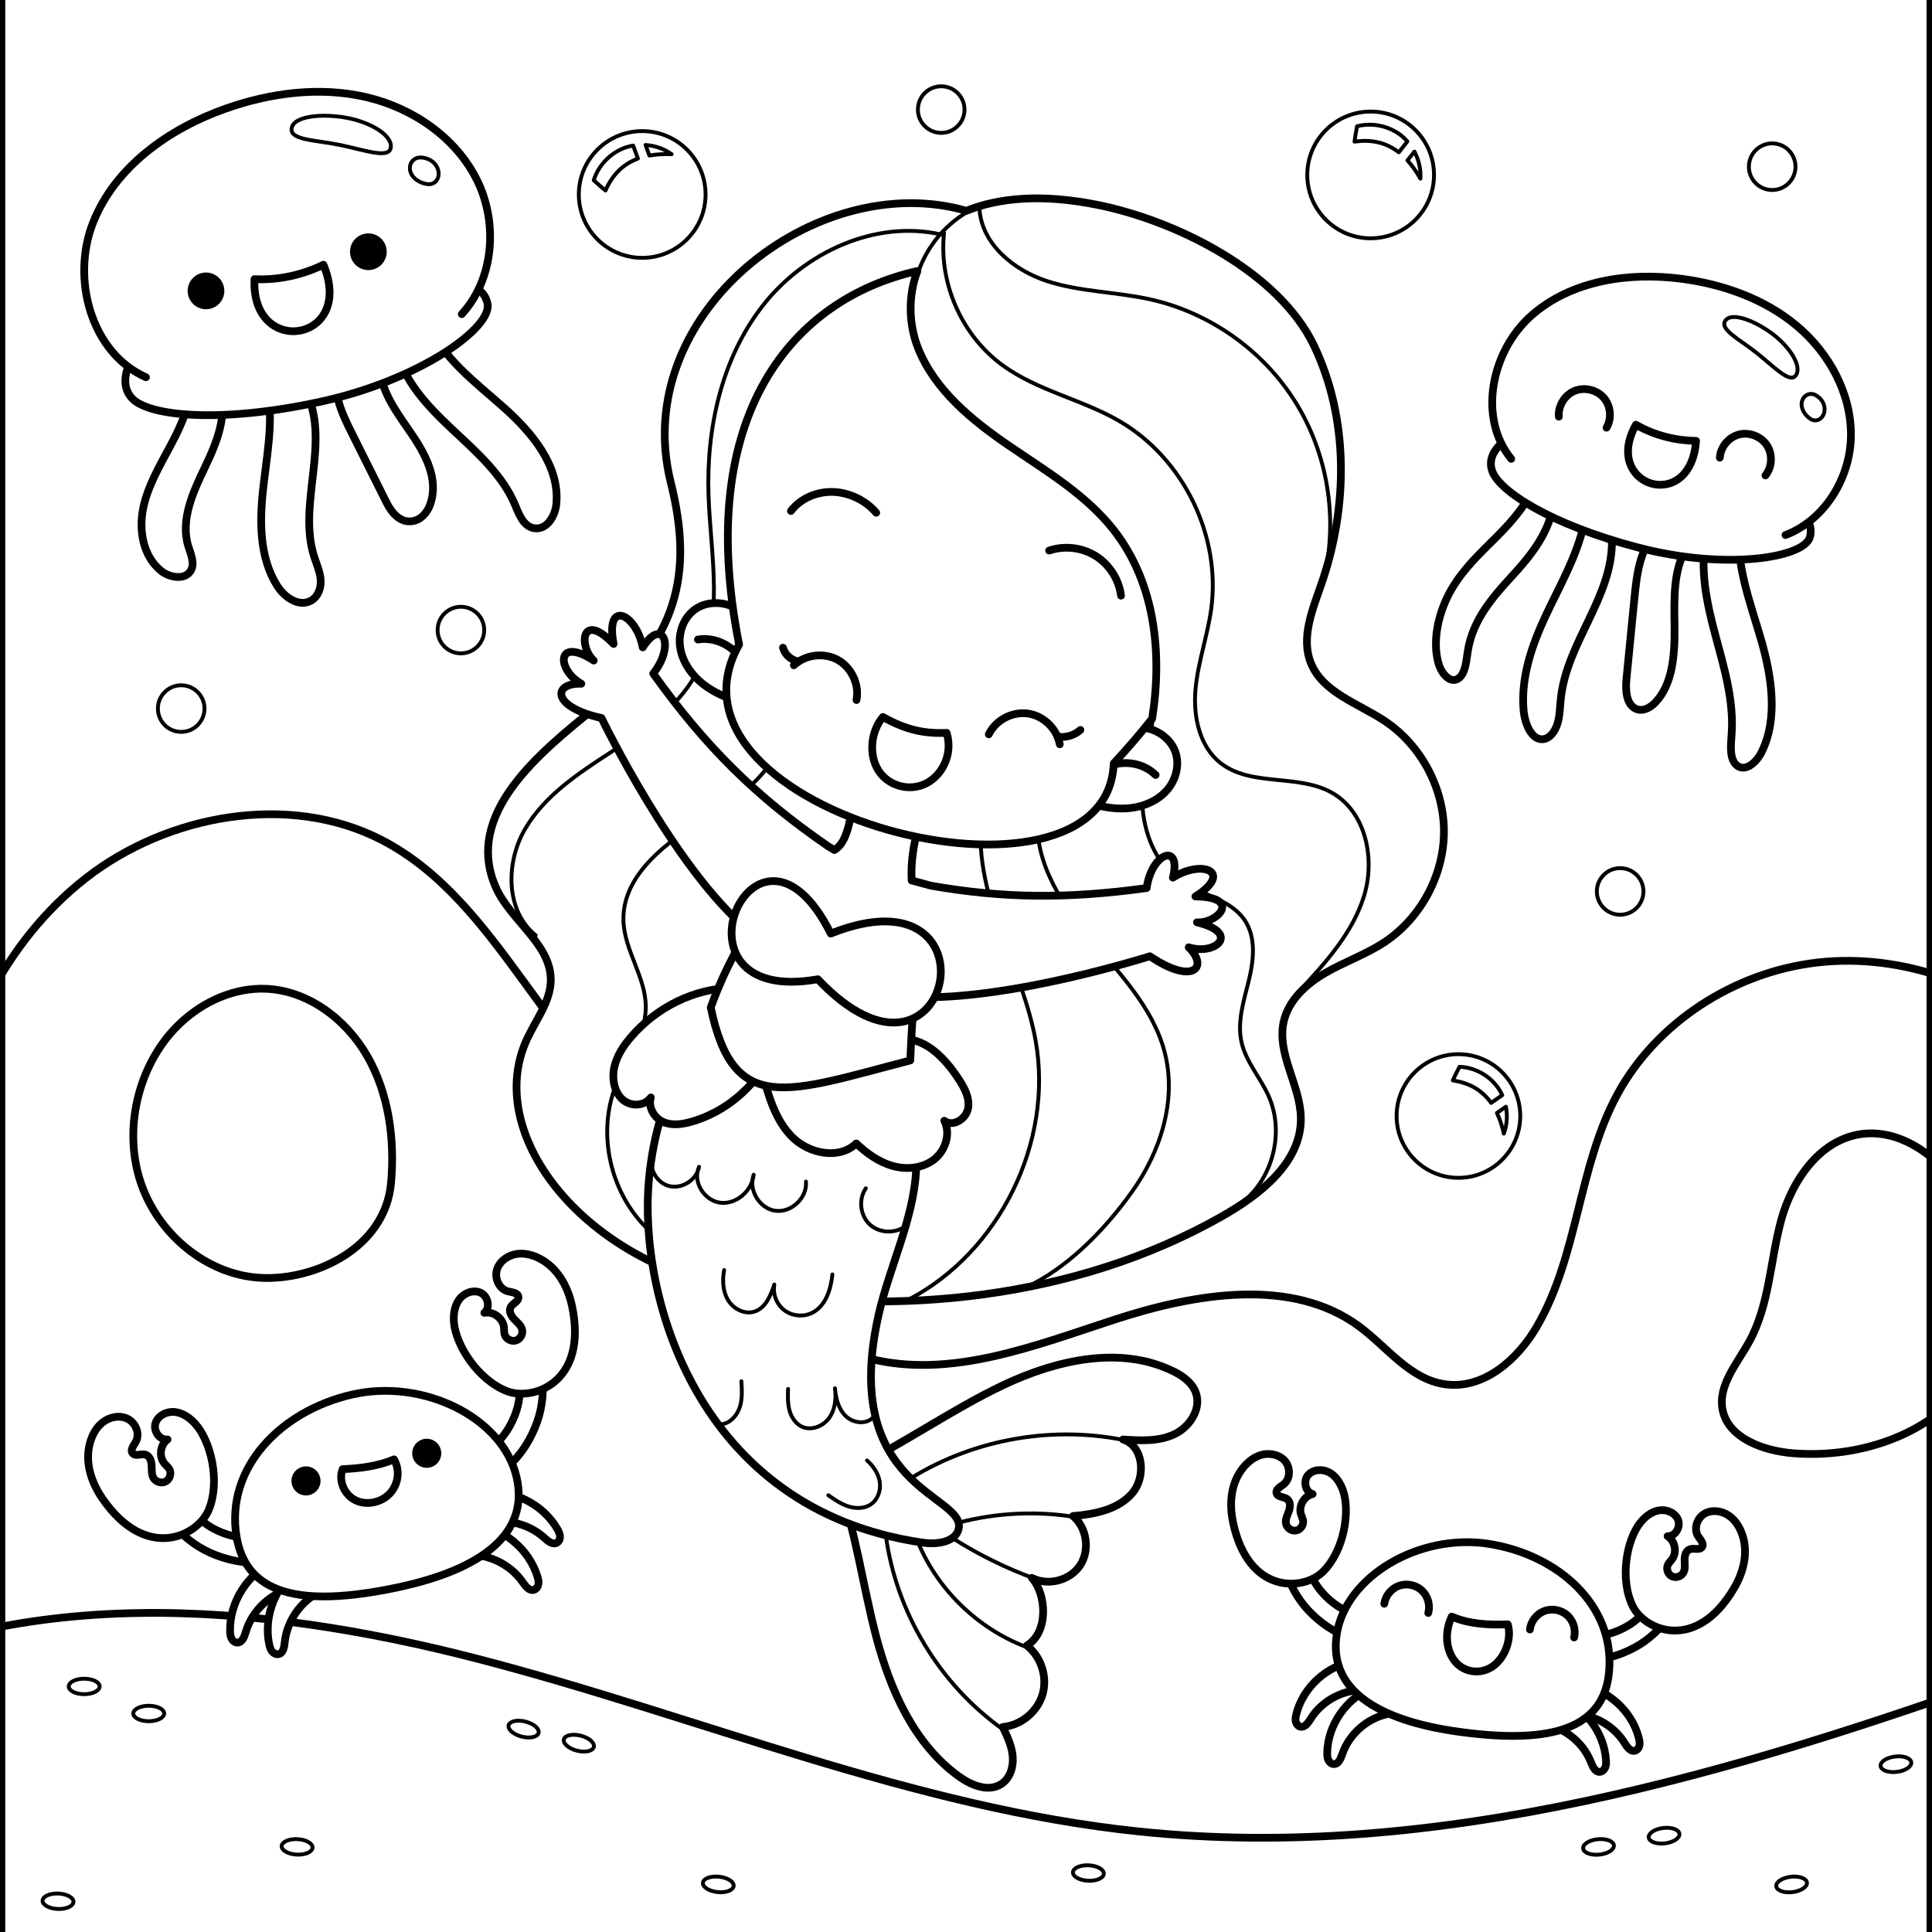 <?xml version="1.0" encoding="UTF-8" standalone="no"?>
<!-- Generator: Adobe Illustrator 27.5.0, SVG Export Plug-In . SVG Version: 6.00 Build 0)  -->

<svg
   version="1.1"
   x="0px"
   y="0px"
   viewBox="0 0 500 500"
   style="enable-background:new 0 0 500 500;"
   xml:space="preserve"
   id="svg110"
   sodipodi:docname="mermaid.svg"
   inkscape:version="1.3 (0e150ed6c4, 2023-07-21)"
   xmlns:inkscape="http://www.inkscape.org/namespaces/inkscape"
   xmlns:sodipodi="http://sodipodi.sourceforge.net/DTD/sodipodi-0.dtd"
   xmlns:xlink="http://www.w3.org/1999/xlink"
   xmlns="http://www.w3.org/2000/svg"
   xmlns:svg="http://www.w3.org/2000/svg"><defs
   id="defs110" /><sodipodi:namedview
   id="namedview110"
   pagecolor="#ffffff"
   bordercolor="#000000"
   borderopacity="0.25"
   inkscape:showpageshadow="2"
   inkscape:pageopacity="0.0"
   inkscape:pagecheckerboard="0"
   inkscape:deskcolor="#d1d1d1"
   inkscape:zoom="1.6376593"
   inkscape:cx="234.17569"
   inkscape:cy="281.19402"
   inkscape:window-width="2560"
   inkscape:window-height="1369"
   inkscape:window-x="1072"
   inkscape:window-y="259"
   inkscape:window-maximized="1"
   inkscape:current-layer="svg110" />&#10;<g
   id="BACKGROUND">&#10;	<rect
   style="fill:#FFFFFF;"
   width="500"
   height="500"
   id="rect1" />&#10;</g>&#10;<g
   id="OBJECTS">&#10;	<g
   id="g18">&#10;		<g
   id="g17">&#10;			<defs
   id="defs1"><rect
     id="SVGID_1_"
     width="500"
     height="500" /></defs>&#10;			<clipPath
   id="SVGID_00000128465937127874439250000009739053961940322469_">&#10;				<use
   xlink:href="#SVGID_1_"
   style="overflow:visible;"
   id="use1" />&#10;			</clipPath>&#10;			<g
   style="clip-path:url(#SVGID_00000128465937127874439250000009739053961940322469_);"
   clip-path="url(#SVGID_00000128465937127874439250000009739053961940322469_)"
   id="g16">&#10;				<g
   id="g3">&#10;					&#10;						<path
   style="fill:#FFFFFF;stroke:#000000;stroke-width:2;stroke-linecap:round;stroke-linejoin:round;stroke-miterlimit:10;"
   d="       M-15.01,294.65c4.41-25.52,16.06-50.82,37.14-67.32s52.59-22.35,76.62-9.96c15.71,8.1,26.45,22.51,36.62,36.43       c13.86,18.97,27.72,37.95,41.58,56.92c12.47,17.07,26.64,35.32,47.8,40.81c21.19,5.5,43.16-3.33,63.93-10.09       c20.77-6.76,45.79-10.95,63.09,1.85c7.28,5.38,13.09,13.67,22.23,14.96c10,1.41,18.83-6.5,23.7-14.86       c10.81-18.56,10.66-41.35,20.89-60.2c10.02-18.47,30.17-31.69,51.99-34.12c21.82-2.43,44.67,6.01,60.6,20.7       c-2.9,69.37-5.8,138.75-8.7,208.12C345.2,509.5,162.46,489.37-15.81,463.18C-14.84,409.82-25.55,355.65-15.01,294.65z"
   id="path1" />&#10;					&#10;						<path
   style="fill:#FFFFFF;stroke:#000000;stroke-width:2;stroke-linecap:round;stroke-linejoin:round;stroke-miterlimit:10;"
   d="       M101.2,306.16c1.03-11.33-0.6-23.2-6.2-32.92c-5.61-9.72-15.55-16.97-26.32-17.35c-7.99-0.28-15.89,3.19-21.89,8.78       c-10.52,9.8-14.98,26.36-10.66,40.46s17.3,24.82,31.31,25.57S99.67,323.04,101.2,306.16z"
   id="path2" />&#10;					&#10;						<path
   style="fill:#FFFFFF;stroke:#000000;stroke-width:2;stroke-linecap:round;stroke-linejoin:round;stroke-miterlimit:10;"
   d="       M511.83,314.66c-3.36-5.24-6.79-10.55-11.54-14.71c-4.75-4.16-11.09-7.11-17.54-6.58c-11.42,0.93-18.93,11.92-21.79,22.42       c-2.86,10.5-2.98,21.83-8.27,31.44c-3.15,5.72-8.2,11.42-6.86,17.75c1.53,7.21,10.49,10.5,18.23,11.12       c15.6,1.25,32.13-3.71,42.49-14.82C516.92,350.17,522.57,331.38,511.83,314.66z"
   id="path3" />&#10;				</g>&#10;				<g
   id="g15">&#10;					&#10;						<path
   style="fill:#FFFFFF;stroke:#000000;stroke-width:2;stroke-linecap:round;stroke-linejoin:round;stroke-miterlimit:10;"
   d="       M-48.57,438.56c51.8-29.16,115.2-24.05,172.34-9.22c57.14,14.83,112.52,38.57,171.12,44.66       c77.08,8.01,153.82-15.07,227.09-41.26c3.15,30.24,1.91,60.97-3.66,90.83c-182.51,1.56-365.03,3.12-547.54,4.69       c-1.42-14.42-2.84-28.83-4.25-43.25"
   id="path4" />&#10;					<g
   id="g14">&#10;						<ellipse
   style="fill:none;stroke:#000000;stroke-miterlimit:10;"
   cx="21.79"
   cy="436.45"
   rx="4"
   ry="2"
   id="ellipse4" />&#10;						<ellipse
   style="fill:none;stroke:#000000;stroke-miterlimit:10;"
   cx="38.49"
   cy="443.45"
   rx="4"
   ry="2"
   id="ellipse5" />&#10;						<path
   style="fill:none;stroke:#000000;stroke-miterlimit:10;"
   d="M131.631,446.503c0.273-1.07,2.229-1.496,4.37-0.951        s3.655,1.855,3.383,2.925s-2.229,1.496-4.37,0.951S131.358,447.573,131.631,446.503z"
   id="path5" />&#10;						<path
   style="fill:none;stroke:#000000;stroke-miterlimit:10;"
   d="M145.929,450.146c0.273-1.07,2.229-1.496,4.37-0.951        c2.141,0.545,3.655,1.855,3.383,2.925c-0.273,1.07-2.229,1.496-4.37,0.951C147.171,452.526,145.656,451.216,145.929,450.146z"
   id="path6" />&#10;						<path
   style="fill:none;stroke:#000000;stroke-miterlimit:10;"
   d="M72.896,477.768c0.056-1.103,1.889-1.907,4.096-1.795        c2.206,0.112,3.95,1.096,3.894,2.199c-0.056,1.103-1.89,1.907-4.096,1.795C74.584,479.856,72.841,478.871,72.896,477.768z"
   id="path7" />&#10;						<path
   style="fill:none;stroke:#000000;stroke-miterlimit:10;"
   d="M11.017,491.88c0.045-1.104,1.87-1.926,4.077-1.837        c2.207,0.089,3.961,1.056,3.916,2.16c-0.045,1.104-1.87,1.926-4.077,1.837C12.726,493.951,10.973,492.984,11.017,491.88z"
   id="path8" />&#10;						<path
   style="fill:none;stroke:#000000;stroke-miterlimit:10;"
   d="M181.914,487.255c0.117-1.098,1.993-1.799,4.19-1.564        c2.197,0.234,3.883,1.315,3.765,2.413c-0.117,1.098-1.993,1.799-4.19,1.564C183.483,489.434,181.797,488.353,181.914,487.255z        "
   id="path9" />&#10;						<path
   style="fill:none;stroke:#000000;stroke-miterlimit:10;"
   d="M277.68,484.543c0.054-1.103,1.887-1.91,4.093-1.802        c2.206,0.108,3.951,1.09,3.897,2.194c-0.054,1.103-1.887,1.91-4.093,1.802C279.37,486.629,277.626,485.647,277.68,484.543z"
   id="path10" />&#10;						<path
   style="fill:none;stroke:#000000;stroke-miterlimit:10;"
   d="M413.496,475.99c2.199-0.216,4.069,0.5,4.177,1.599        c0.108,1.099-1.586,2.166-3.785,2.382c-2.198,0.216-4.068-0.5-4.177-1.599C409.603,477.273,411.298,476.207,413.496,475.99z"
   id="path11" />&#10;						<path
   style="fill:none;stroke:#000000;stroke-miterlimit:10;"
   d="M430.423,473.087c2.193-0.265,4.079,0.41,4.211,1.506        c0.132,1.097-1.538,2.2-3.732,2.465c-2.193,0.265-4.079-0.41-4.211-1.506C426.559,474.455,428.23,473.351,430.423,473.087z"
   id="path12" />&#10;						<path
   style="fill:none;stroke:#000000;stroke-miterlimit:10;"
   d="M490.425,454.589c2.193-0.265,4.078,0.41,4.211,1.506        c0.132,1.097-1.538,2.2-3.732,2.465c-2.193,0.265-4.079-0.41-4.211-1.506C486.561,455.957,488.231,454.854,490.425,454.589z"
   id="path13" />&#10;						<path
   style="fill:none;stroke:#000000;stroke-miterlimit:10;"
   d="M463.422,485.708c2.193-0.265,4.078,0.41,4.211,1.506        c0.132,1.097-1.538,2.2-3.732,2.465c-2.193,0.265-4.079-0.41-4.211-1.506C459.559,487.077,461.229,485.973,463.422,485.708z"
   id="path14" />&#10;					</g>&#10;				</g>&#10;			</g>&#10;		</g>&#10;	</g>&#10;	<g
   id="g27">&#10;		<g
   id="g19">&#10;			&#10;				<circle
   style="fill:#FFFFFF;stroke:#000000;stroke-linecap:round;stroke-linejoin:round;stroke-miterlimit:10;"
   cx="377.44"
   cy="288.82"
   r="16"
   id="circle18" />&#10;			<path
   style="fill:#FFFFFF;stroke:#000000;stroke-linecap:round;stroke-linejoin:round;stroke-miterlimit:10;"
   d="M385.9,285.43     c0.96-0.67,1.91-1.34,2.87-2c-0.26-0.56-0.55-1.11-0.89-1.63c-2.23-3.36-6.12-5.56-10.16-5.72c-0.79,1.47-1.26,2.5-1.73,3.53     C380.02,280.22,383.43,281.93,385.9,285.43z"
   id="path18" />&#10;			<path
   style="fill:#FFFFFF;stroke:#000000;stroke-linecap:round;stroke-linejoin:round;stroke-miterlimit:10;"
   d="M387.4,288.03     c0.72,1.53,1.33,3.29,1.79,5.35c0.83-2.21,0.99-4.65,0.54-6.97C388.95,286.94,388.18,287.48,387.4,288.03z"
   id="path19" />&#10;		</g>&#10;		<g
   id="g21">&#10;			&#10;				<circle
   style="fill:#FFFFFF;stroke:#000000;stroke-linecap:round;stroke-linejoin:round;stroke-miterlimit:10;"
   cx="166.2"
   cy="50.33"
   r="16.4"
   id="circle19" />&#10;			<path
   style="fill:#FFFFFF;stroke:#000000;stroke-linecap:round;stroke-linejoin:round;stroke-miterlimit:10;"
   d="M165.09,41.05     c-0.41-1.12-0.82-2.25-1.22-3.38c-0.63,0.11-1.25,0.25-1.85,0.45c-3.92,1.31-7.13,4.59-8.36,8.53c1.25,1.17,2.14,1.91,3.04,2.65     C158.37,45.49,160.97,42.57,165.09,41.05z"
   id="path20" />&#10;			<path
   style="fill:#FFFFFF;stroke:#000000;stroke-linecap:round;stroke-linejoin:round;stroke-miterlimit:10;"
   d="M168.06,40.26     c1.71-0.31,3.61-0.44,5.77-0.35c-1.97-1.41-4.34-2.21-6.76-2.39C167.39,38.43,167.73,39.35,168.06,40.26z"
   id="path21" />&#10;		</g>&#10;		<g
   id="g23">&#10;			&#10;				<circle
   style="fill:#FFFFFF;stroke:#000000;stroke-linecap:round;stroke-linejoin:round;stroke-miterlimit:10;"
   cx="354.72"
   cy="45.27"
   r="16.4"
   id="circle21" />&#10;			<path
   style="fill:#FFFFFF;stroke:#000000;stroke-linecap:round;stroke-linejoin:round;stroke-miterlimit:10;"
   d="M362.01,39.42     c0.74-0.94,1.47-1.88,2.22-2.82c-0.42-0.47-0.87-0.93-1.36-1.34c-3.19-2.63-7.66-3.63-11.67-2.58c-0.33,1.68-0.49,2.83-0.65,3.98     C354.69,36.07,358.54,36.73,362.01,39.42z"
   id="path22" />&#10;			<path
   style="fill:#FFFFFF;stroke:#000000;stroke-linecap:round;stroke-linejoin:round;stroke-miterlimit:10;"
   d="M364.25,41.52     c1.17,1.29,2.29,2.83,3.35,4.71c0.16-2.42-0.42-4.86-1.55-7C365.45,39.99,364.85,40.76,364.25,41.52z"
   id="path23" />&#10;		</g>&#10;		&#10;			<circle
   style="fill:#FFFFFF;stroke:#000000;stroke-linecap:round;stroke-linejoin:round;stroke-miterlimit:10;"
   cx="419.29"
   cy="230.7"
   r="6.03"
   id="circle23" />&#10;		&#10;			<circle
   style="fill:#FFFFFF;stroke:#000000;stroke-linecap:round;stroke-linejoin:round;stroke-miterlimit:10;"
   cx="458.64"
   cy="43.14"
   r="6.03"
   id="circle24" />&#10;		&#10;			<circle
   style="fill:#FFFFFF;stroke:#000000;stroke-linecap:round;stroke-linejoin:round;stroke-miterlimit:10;"
   cx="243.58"
   cy="28.36"
   r="6.03"
   id="circle25" />&#10;		&#10;			<circle
   style="fill:#FFFFFF;stroke:#000000;stroke-linecap:round;stroke-linejoin:round;stroke-miterlimit:10;"
   cx="119.28"
   cy="163.06"
   r="6.03"
   id="circle26" />&#10;		&#10;			<circle
   style="fill:#FFFFFF;stroke:#000000;stroke-linecap:round;stroke-linejoin:round;stroke-miterlimit:10;"
   cx="46.89"
   cy="183.38"
   r="6.03"
   id="circle27" />&#10;	</g>&#10;	<g
   id="g70">&#10;		<g
   id="g36">&#10;			<g
   id="g30">&#10;				&#10;					<path
   style="fill:#FFFFFF;stroke:#000000;stroke-width:2;stroke-linecap:round;stroke-linejoin:round;stroke-miterlimit:10;"
   d="      M110.83,83.62c3.63,9.03,12.17,15.26,19.6,21.89c7.43,6.63,14.45,15.14,13.55,24.89c-0.27,2.95-2.22,6.53-5.38,6.34      c-2.92-0.18-4.18-3.33-5.21-5.86c-3.24-7.93-10.1-13.9-16.48-19.89c-6.38-5.99-12.7-12.69-14.37-21.08      C105.71,87.77,108.88,85.63,110.83,83.62z"
   id="path27" />&#10;				&#10;					<path
   style="fill:#FFFFFF;stroke:#000000;stroke-width:2;stroke-linecap:round;stroke-linejoin:round;stroke-miterlimit:10;"
   d="      M69.44,101.88c1.23,8.3-0.51,16.78-1.4,25.18c-0.89,8.4-0.8,17.33,3.66,24.49c1.82,2.92,5.55,5.66,8.73,3.94      c1.94-1.05,2.72-3.4,2.55-5.49c-0.17-2.08-1.07-4.02-1.7-6.01c-4.28-13.54,4.25-29.4-1.94-42.29      C76.27,101.9,73.2,102.07,69.44,101.88z"
   id="path28" />&#10;				&#10;					<path
   style="fill:#FFFFFF;stroke:#000000;stroke-width:2;stroke-linecap:round;stroke-linejoin:round;stroke-miterlimit:10;"
   d="      M98.4,93.59c-0.54,6.69,3.9,12.59,7.8,18.25c3.9,5.66,7.47,12.23,5.11,18.75c-0.68,1.89-2.19,3.9-4.54,4.28      c-3.33,0.55-5.52-2.37-6.76-4.85c-3.02-6.04-6.04-12.08-9.06-18.12c-2.67-5.34-5.39-11.16-3.05-16.87      C91.77,94.6,95.64,94.17,98.4,93.59z"
   id="path29" />&#10;				&#10;					<path
   style="fill:#FFFFFF;stroke:#000000;stroke-width:2;stroke-linecap:round;stroke-linejoin:round;stroke-miterlimit:10;"
   d="      M49.43,98.42c0.11,5.89-2.45,11.53-5.24,16.78c-2.79,5.25-5.92,10.47-7.12,16.26c-1.2,5.79-0.06,12.44,4.53,16.21      c2.25,1.85,6.26,2.54,7.76,0.03c1.14-1.91,0.01-4.25-0.63-6.35c-2.08-6.77,1.19-13.94,4.29-20.39      c3.09-6.45,6.13-13.79,3.62-20.42C54.39,99.85,52.16,99.16,49.43,98.42z"
   id="path30" />&#10;			</g>&#10;			<g
   id="g32">&#10;				&#10;					<path
   style="fill:#FFFFFF;stroke:#000000;stroke-width:2;stroke-linecap:round;stroke-linejoin:round;stroke-miterlimit:10;"
   d="      M34.43,92.39c0,0-4.45,6.54-0.07,10.88c4.38,4.34,22.25,6.36,48.28,0.76s44.93-19.32,43.52-25.5c-1.41-6.18-8.94-4.6-8.94-4.6"
   id="path31" />&#10;				&#10;					<path
   style="fill:#FFFFFF;stroke:#000000;stroke-width:2;stroke-linecap:round;stroke-linejoin:round;stroke-miterlimit:10;"
   d="      M37.77,97.63C23.53,91.3,18.35,72.08,24.09,57.59s19.7-24.34,34.4-29.51c11.64-4.09,24.38-5.74,36.39-2.92      s23.16,10.47,28.61,21.54c5.45,11.07,4.34,25.5-3.98,34.6"
   id="path32" />&#10;			</g>&#10;			<g
   id="g34">&#10;				<g
   id="g33">&#10;					<circle
   cx="53.31"
   cy="75.28"
   r="4.75"
   id="circle32" />&#10;					<circle
   cx="95.33"
   cy="65.15"
   r="4.75"
   id="circle33" />&#10;				</g>&#10;				&#10;					<path
   style="fill:#FFFFFF;stroke:#000000;stroke-width:2;stroke-linecap:round;stroke-linejoin:round;stroke-miterlimit:10;"
   d="      M83.7,68.51c-5.13,2.51-11.4,4.07-17.84,3.73C64.94,92.77,92.05,88.52,83.7,68.51z"
   id="path33" />&#10;			</g>&#10;			<g
   id="g35">&#10;				<path
   style="fill:#FFFFFF;stroke:#000000;stroke-linecap:round;stroke-miterlimit:10;"
   d="M75.6,32.75      c0.82-2.3,6.1-3.37,12.72-2.49c6.61,0.88,12.92,4.32,12.84,7.63c-0.09,3.47-6.47,1.01-13.21-0.38      C81.41,36.17,74.33,36.31,75.6,32.75z"
   id="path34" />&#10;				<path
   style="fill:#FFFFFF;stroke:#000000;stroke-linecap:round;stroke-miterlimit:10;"
   d="M106.17,44.27      c-0.46-1.9,0.84-3.61,2.8-3.51c2.24,0.11,4,1.48,4.46,3.38c0.46,1.9-0.74,3.77-2.8,3.51C108.67,47.41,106.63,46.17,106.17,44.27      z"
   id="path35" />&#10;			</g>&#10;		</g>&#10;		<g
   id="g46">&#10;			<path
   style="fill:#FFFFFF;stroke:#000000;stroke-width:2;stroke-linecap:round;stroke-linejoin:round;stroke-miterlimit:10;"
   d="     M450.06,136.12c-0.86,10.06,2.87,19.71,5.65,29.24s4.54,20.63,0.17,29.32c-1.32,2.63-4.09,5.09-6.27,3.49     c-2.02-1.48-1.71-4.99-1.49-7.81c0.71-8.85-1.91-17.52-4.18-25.97c-2.27-8.46-4.23-17.56-2.21-26.13     C444.81,137.68,447.9,137.11,450.06,136.12z"
   id="path36" />&#10;			<path
   style="fill:#FFFFFF;stroke:#000000;stroke-width:2;stroke-linecap:round;stroke-linejoin:round;stroke-miterlimit:10;"
   d="     M409.88,135.9c-1.98,8.38-6.19,15.67-9.76,23.25c-3.56,7.57-6.59,16.06-5.81,24.73c0.32,3.53,2.1,7.7,5.02,7.43     c1.79-0.17,3.17-2.07,3.77-4.11c0.6-2.04,0.61-4.26,0.84-6.41c1.56-14.63,13.31-26.03,13.24-40.85     C414.88,138.8,412.57,137.67,409.88,135.9z"
   id="path37" />&#10;			<path
   style="fill:#FFFFFF;stroke:#000000;stroke-width:2;stroke-linecap:round;stroke-linejoin:round;stroke-miterlimit:10;"
   d="     M436.35,142.03c-3.4,5.75-3.06,13.31-2.98,20.36c0.08,7.05-0.47,14.78-5.03,19.46c-1.32,1.35-3.25,2.41-5.02,1.57     c-2.51-1.19-2.67-4.92-2.39-7.77c0.69-6.96,1.37-13.92,2.06-20.88c0.61-6.16,1.4-12.77,5.57-16.73     C431.39,139.59,434.21,141.16,436.35,142.03z"
   id="path38" />&#10;			<path
   style="fill:#FFFFFF;stroke:#000000;stroke-width:2;stroke-linecap:round;stroke-linejoin:round;stroke-miterlimit:10;"
   d="     M397.95,123.86c-2.34,6.21-6.45,10.87-10.58,15.02c-4.13,4.14-8.47,8.09-11.69,13.57s-5.13,12.98-3.43,19.13     c0.83,3.02,3.39,5.67,5.48,3.77c1.59-1.45,1.75-4.44,2.15-6.95c1.3-8.08,6.55-14,11.38-19.25c4.83-5.25,9.99-11.47,10.92-19.61     C400.88,127.74,399.58,125.95,397.95,123.86z"
   id="path39" />&#10;			<g
   id="g41">&#10;				&#10;					<path
   style="fill:#FFFFFF;stroke:#000000;stroke-width:2;stroke-linecap:round;stroke-linejoin:round;stroke-miterlimit:10;"
   d="      M390.55,113.29c0,0-6.12,3.38-4.4,8.55c1.72,5.17,15.01,13.89,37.78,19.85c22.77,5.97,43.14,2.68,44.5-2.76      c1.36-5.44-5.22-7.2-5.22-7.2"
   id="path40" />&#10;				&#10;					<path
   style="fill:#FFFFFF;stroke:#000000;stroke-width:2;stroke-linecap:round;stroke-linejoin:round;stroke-miterlimit:10;"
   d="      M391.1,118.75c-8.71-10.67-5.13-27.9,5.17-37.04c10.3-9.14,25.25-11.35,38.9-9.56c10.81,1.42,21.52,5.2,29.87,12.21      s14.09,17.5,13.98,28.4c-0.11,10.9-6.75,21.84-16.94,25.71"
   id="path41" />&#10;			</g>&#10;			<path
   style="fill:#FFFFFF;stroke:#000000;stroke-width:2;stroke-linecap:round;stroke-linejoin:round;stroke-miterlimit:10;"
   d="     M438.94,114.1c-5.05-0.06-10.62-1.33-15.56-4.18C414.46,125.75,437.54,133.22,438.94,114.1z"
   id="path42" />&#10;			<g
   id="g44">&#10;				<path
   style="fill:#FFFFFF;stroke:#000000;stroke-linecap:round;stroke-miterlimit:10;"
   d="M446.81,82.66      c1.56-1.49,6.16-0.22,11.02,3.11c4.86,3.33,8.47,8.56,7.08,11.14c-1.45,2.7-5.51-1.78-10.27-5.56      C450.03,87.68,444.39,84.96,446.81,82.66z"
   id="path43" />&#10;				<path
   style="fill:#FFFFFF;stroke:#000000;stroke-linecap:round;stroke-miterlimit:10;"
   d="M466.33,103.94      c0.4-1.68,2.1-2.51,3.61-1.65c1.73,0.98,2.57,2.76,2.17,4.45c-0.4,1.68-2.09,2.67-3.61,1.65      C467.05,107.41,465.93,105.63,466.33,103.94z"
   id="path44" />&#10;			</g>&#10;			<path
   style="fill:#FFFFFF;stroke:#000000;stroke-width:2;stroke-linecap:round;stroke-linejoin:round;stroke-miterlimit:10;"
   d="     M415.77,110.68c1.41-2.39,1.1-5.66-0.73-7.75c-1.83-2.08-5.03-2.82-7.58-1.75c-2.55,1.08-4.26,3.89-4.04,6.65"
   id="path45" />&#10;			<path
   style="fill:#FFFFFF;stroke:#000000;stroke-width:2;stroke-linecap:round;stroke-linejoin:round;stroke-miterlimit:10;"
   d="     M456.89,123.05c1.74-2.16,1.91-5.44,0.41-7.77s-4.57-3.52-7.25-2.83c-2.68,0.69-4.78,3.23-4.96,5.99"
   id="path46" />&#10;		</g>&#10;		<g
   id="g57">&#10;			<g
   id="g48">&#10;				&#10;					<path
   style="fill:#FFFFFF;stroke:#000000;stroke-width:2;stroke-linecap:round;stroke-linejoin:round;stroke-miterlimit:10;"
   d="      M70.96,404.17c-6.86,3.04-11.55,10.41-11.42,17.91c0.01,0.67,0.06,1.35,0.36,1.95c0.3,0.6,0.89,1.08,1.56,1.07      c1.25-0.03,1.79-1.55,2.14-2.74c1.7-5.79,6.82-10.42,12.75-11.54C74.67,408.61,72.98,406.41,70.96,404.17z"
   id="path47" />&#10;				&#10;					<path
   style="fill:#FFFFFF;stroke:#000000;stroke-width:2;stroke-linecap:round;stroke-linejoin:round;stroke-miterlimit:10;"
   d="      M77.62,405.79c-6.19,4.24-9.47,12.33-7.97,19.68c0.13,0.65,0.31,1.32,0.71,1.85s1.08,0.9,1.73,0.77      c1.22-0.25,1.48-1.85,1.6-3.09c0.62-6,4.81-11.49,10.44-13.67C82.07,409.48,80.02,407.62,77.62,405.79z"
   id="path48" />&#10;			</g>&#10;			<g
   id="g50">&#10;				&#10;					<path
   style="fill:#FFFFFF;stroke:#000000;stroke-width:2;stroke-linecap:round;stroke-linejoin:round;stroke-miterlimit:10;"
   d="      M122.65,394.52c7.46,0.76,14.22,6.29,16.43,13.46c0.2,0.64,0.36,1.3,0.26,1.96c-0.1,0.66-0.51,1.31-1.15,1.5      c-1.19,0.36-2.18-0.91-2.89-1.94c-3.42-4.97-9.73-7.78-15.71-7C120.51,399.89,121.42,397.27,122.65,394.52z"
   id="path49" />&#10;				&#10;					<path
   style="fill:#FFFFFF;stroke:#000000;stroke-width:2;stroke-linecap:round;stroke-linejoin:round;stroke-miterlimit:10;"
   d="      M125.18,386.28c7.44-0.95,15.27,2.92,19.04,9.4c0.33,0.58,0.65,1.19,0.7,1.85s-0.2,1.39-0.78,1.72      c-1.08,0.62-2.33-0.4-3.25-1.24c-4.45-4.07-11.23-5.39-16.88-3.27C124.31,391.99,124.61,389.24,125.18,386.28z"
   id="path50" />&#10;			</g>&#10;			<g
   id="g52">&#10;				&#10;					<path
   style="fill:#FFFFFF;stroke:#000000;stroke-width:2;stroke-linecap:round;stroke-linejoin:round;stroke-miterlimit:10;"
   d="      M127.1,374.69c5.04-3.58,8.72-12.16,6.92-17.58c2.75-0.99,3.41-1.6,6.32-2.2c0.39,4.51,0.19,8.82-1.33,13.08      c-1.5,4.23-3.9,8.33-7.91,11.91C129.41,377.96,128.65,377.41,127.1,374.69z"
   id="path51" />&#10;				&#10;					<path
   style="fill:#FFFFFF;stroke:#000000;stroke-width:2;stroke-linecap:round;stroke-linejoin:round;stroke-miterlimit:10;"
   d="      M148.05,338.05c-0.99-4.72-3.37-9.28-7.48-11.82c-2-1.24-4.37-2.03-6.7-1.73s-4.59,1.85-5.27,4.1c-0.68,2.25,0.6,5.04,2.89,5.61      c1.06,0.26,2.54,0.35,2.68,1.43c0.16,1.14-1.46,1.63-2.01,2.64c-0.56,1.03,0.12,2.29,0.93,3.14c0.81,0.84,1.82,1.63,2.05,2.78      c0.24,1.17-0.57,2.46-1.73,2.75c-1.16,0.29-2.49-0.46-2.82-1.61c-0.17-0.58-0.1-1.2-0.16-1.81c-0.24-2.36-2.75-4.23-5.08-3.77      c1.61-1.32,0.96-4.25-0.9-5.17c-1.87-0.91-4.26-0.03-5.53,1.61c-1.27,1.64-1.6,3.85-1.45,5.92c0.43,5.9,6.15,14.97,13.72,17.91      C137.96,362.66,152.19,357.78,148.05,338.05z"
   id="path52" />&#10;			</g>&#10;			<g
   id="g54">&#10;				&#10;					<path
   style="fill:#FFFFFF;stroke:#000000;stroke-width:2;stroke-linecap:round;stroke-linejoin:round;stroke-miterlimit:10;"
   d="      M67.49,397.85c-6.07,1.19-14.82-2.05-17.51-7.1c-2.61,1.31-3.51,1.37-5.95,3.07c3,3.39,6.26,6.21,10.4,8.05      c4.11,1.82,8.72,2.91,14.08,2.47C68.26,401.78,68.39,400.85,67.49,397.85z"
   id="path53" />&#10;				&#10;					<path
   style="fill:#FFFFFF;stroke:#000000;stroke-width:2;stroke-linecap:round;stroke-linejoin:round;stroke-miterlimit:10;"
   d="      M26.5,387.81c-2.74-3.97-4.41-8.84-3.41-13.56c0.48-2.3,1.54-4.56,3.36-6.05c1.82-1.49,4.5-2.06,6.6-1      c2.1,1.06,3.24,3.91,2.08,5.96c-0.54,0.95-1.49,2.08-0.81,2.93c0.72,0.9,2.18,0.07,3.29,0.36c1.13,0.3,1.58,1.67,1.63,2.83      c0.05,1.17-0.07,2.44,0.6,3.4c0.69,0.98,2.18,1.28,3.19,0.64c1.01-0.64,1.38-2.12,0.77-3.15c-0.31-0.52-0.8-0.9-1.2-1.36      c-1.55-1.8-1.17-4.91,0.76-6.28c-2.06,0.26-3.75-2.23-3.12-4.21c0.62-1.98,2.91-3.11,4.97-2.9c2.07,0.21,3.89,1.49,5.29,3.03      c3.98,4.37,6.62,14.76,3.53,22.28C51.28,397.43,37.95,404.4,26.5,387.81z"
   id="path54" />&#10;			</g>&#10;			<path
   style="fill:#FFFFFF;stroke:#000000;stroke-width:2;stroke-linecap:round;stroke-linejoin:round;stroke-miterlimit:10;"
   d="     M61.21,397.62c-2.91-17.76,11.45-32.49,29.91-36.71s39.05,5.99,42.58,21.42c3.28,14.32-8.58,23.83-31.15,28.56     C77.34,416.17,63.64,412.44,61.21,397.62z"
   id="path55" />&#10;			<g
   id="g56">&#10;				<circle
   cx="79.19"
   cy="383.26"
   r="3.76"
   id="circle55" />&#10;				<circle
   cx="110.44"
   cy="376.11"
   r="3.76"
   id="circle56" />&#10;				&#10;					<path
   style="fill:#FFFFFF;stroke:#000000;stroke-width:2;stroke-linecap:round;stroke-linejoin:round;stroke-miterlimit:10;"
   d="      M101.98,377.68c-4,1.7-8.46,2.33-13.31,2.54c-1.15,2.95,0.41,6.58,3.27,8.02s6.63,0.66,8.86-1.63      C103.02,384.32,103.66,380.74,101.98,377.68z"
   id="path56" />&#10;			</g>&#10;		</g>&#10;		<g
   id="g69">&#10;			<g
   id="g58">&#10;				&#10;					<path
   style="fill:#FFFFFF;stroke:#000000;stroke-width:2;stroke-linecap:round;stroke-linejoin:round;stroke-miterlimit:10;"
   d="      M409.02,436.11c7.12,1.08,13.34,6.72,15.11,13.7c0.16,0.62,0.28,1.27,0.16,1.89c-0.12,0.63-0.55,1.23-1.17,1.39      c-1.16,0.29-2.05-0.98-2.68-2c-3.04-4.93-8.96-7.93-14.73-7.47C406.71,441.16,407.72,438.7,409.02,436.11z"
   id="path57" />&#10;				&#10;					<path
   style="fill:#FFFFFF;stroke:#000000;stroke-width:2;stroke-linecap:round;stroke-linejoin:round;stroke-miterlimit:10;"
   d="      M403.26,439.3c6.81,2.36,11.89,9.03,12.37,16.22c0.04,0.64,0.05,1.3-0.19,1.89s-0.77,1.11-1.41,1.15      c-1.2,0.08-1.83-1.34-2.27-2.45c-2.09-5.4-7.37-9.43-13.13-10.02C400.07,443.85,401.51,441.6,403.26,439.3z"
   id="path58" />&#10;			</g>&#10;			<g
   id="g60">&#10;				&#10;					<path
   style="fill:#FFFFFF;stroke:#000000;stroke-width:2;stroke-linecap:round;stroke-linejoin:round;stroke-miterlimit:10;"
   d="      M355.12,436.83c-6.69,2.66-11.48,9.55-11.64,16.75c-0.01,0.64,0.01,1.3,0.27,1.88c0.26,0.58,0.82,1.07,1.46,1.09      c1.2,0.02,1.77-1.42,2.16-2.55c1.85-5.49,6.94-9.75,12.67-10.59C358.5,441.23,356.97,439.06,355.12,436.83z"
   id="path59" />&#10;				&#10;					<path
   style="fill:#FFFFFF;stroke:#000000;stroke-width:2;stroke-linecap:round;stroke-linejoin:round;stroke-miterlimit:10;"
   d="      M350.61,429.89c-7.12,1.08-13.34,6.71-15.12,13.69c-0.16,0.62-0.28,1.27-0.16,1.89c0.12,0.63,0.55,1.23,1.17,1.39      c1.16,0.29,2.05-0.98,2.68-2c3.04-4.93,8.96-7.93,14.73-7.46C352.91,434.94,351.91,432.48,350.61,429.89z"
   id="path60" />&#10;			</g>&#10;			<g
   id="g62">&#10;				&#10;					<path
   style="fill:#FFFFFF;stroke:#000000;stroke-width:2;stroke-linecap:round;stroke-linejoin:round;stroke-miterlimit:10;"
   d="      M351.68,418.06c-5.82-1.2-12.37-7.32-12.88-12.78c-2.8,0.19-3.61-0.09-6.41,0.51c1.4,4.11,3.24,7.82,6.23,10.99      c2.96,3.14,6.64,5.81,11.56,7.41C350.91,421.83,351.37,421.05,351.68,418.06z"
   id="path61" />&#10;				&#10;					<path
   style="fill:#FFFFFF;stroke:#000000;stroke-width:2;stroke-linecap:round;stroke-linejoin:round;stroke-miterlimit:10;"
   d="      M319.1,393.95c-0.95-4.54-0.62-9.47,2.01-13.28c1.28-1.86,3.06-3.47,5.22-4.12c2.17-0.64,4.75-0.15,6.22,1.56      c1.47,1.72,1.42,4.67-0.37,6.05c-0.83,0.64-2.1,1.29-1.81,2.29c0.3,1.06,1.91,0.87,2.78,1.54c0.89,0.68,0.78,2.06,0.4,3.12      c-0.39,1.06-0.97,2.14-0.73,3.24c0.24,1.12,1.45,1.94,2.58,1.75s2.01-1.37,1.85-2.51c-0.08-0.58-0.38-1.1-0.55-1.65      c-0.7-2.17,0.79-4.78,3.01-5.28c-1.92-0.54-2.49-3.37-1.2-4.89c1.29-1.52,3.73-1.67,5.48-0.72c1.75,0.95,2.89,2.76,3.56,4.64      c1.91,5.35,0.38,15.53-5.14,21.04C337.48,411.67,323.09,412.89,319.1,393.95z"
   id="path62" />&#10;			</g>&#10;			<g
   id="g64">&#10;				&#10;					<path
   style="fill:#FFFFFF;stroke:#000000;stroke-width:2;stroke-linecap:round;stroke-linejoin:round;stroke-miterlimit:10;"
   d="      M410.15,423.45c5.89,0.73,14.06-2.96,16.3-7.97c2.59,1.08,3.45,1.07,5.91,2.54c-2.65,3.45-5.58,6.37-9.42,8.41      c-3.81,2.02-8.16,3.37-13.33,3.31C409.68,427.26,409.5,426.38,410.15,423.45z"
   id="path63" />&#10;				&#10;					<path
   style="fill:#FFFFFF;stroke:#000000;stroke-width:2;stroke-linecap:round;stroke-linejoin:round;stroke-miterlimit:10;"
   d="      M448.75,411.07c2.36-3.99,3.63-8.76,2.36-13.22c-0.62-2.17-1.78-4.27-3.63-5.57c-1.85-1.3-4.45-1.67-6.39-0.51      c-1.94,1.15-2.84,3.96-1.59,5.85c0.58,0.87,1.57,1.89,0.98,2.75c-0.63,0.91-2.09,0.21-3.13,0.57c-1.06,0.36-1.4,1.7-1.38,2.83      c0.03,1.12,0.23,2.34-0.35,3.3c-0.59,0.98-2,1.38-3.01,0.83c-1.01-0.54-1.46-1.94-0.95-2.97c0.26-0.52,0.71-0.92,1.06-1.39      c1.36-1.83,0.79-4.78-1.15-5.97c1.99,0.11,3.44-2.39,2.71-4.24c-0.73-1.85-2.99-2.78-4.96-2.44c-1.97,0.34-3.63,1.69-4.86,3.25      c-3.52,4.46-5.35,14.59-1.89,21.58C425.65,421.96,438.9,427.73,448.75,411.07z"
   id="path64" />&#10;			</g>&#10;			<path
   style="fill:#FFFFFF;stroke:#000000;stroke-width:2;stroke-linecap:round;stroke-linejoin:round;stroke-miterlimit:10;"
   d="     M416.42,432.71c1.6-17.21-13.15-30.35-31.12-33.16s-37.01,8.36-39.35,23.39c-2.18,13.94,9.82,22.25,31.76,25.26     C402.21,451.56,415.09,447.06,416.42,432.71z"
   id="path65" />&#10;			<g
   id="g68">&#10;				&#10;					<path
   style="fill:#FFFFFF;stroke:#000000;stroke-width:2;stroke-linecap:round;stroke-linejoin:round;stroke-miterlimit:10;"
   d="      M375.7,418.38c4.31,1.84,9.19,2.22,14.51,2c1.13,3.78-0.74,8.72-3.94,10.9c-3.2,2.18-7.32,1.54-9.66-1.25      C374.26,427.24,373.72,422.59,375.7,418.38z"
   id="path66" />&#10;				&#10;					<path
   style="fill:#FFFFFF;stroke:#000000;stroke-width:2;stroke-linecap:round;stroke-linejoin:round;stroke-miterlimit:10;"
   d="      M358.25,415.05c0.3-2.09,1.83-3.96,3.83-4.66c1.99-0.7,4.36-0.21,5.91,1.24c1.55,1.44,2.2,3.77,1.64,5.81"
   id="path67" />&#10;				&#10;					<path
   style="fill:#FFFFFF;stroke:#000000;stroke-width:2;stroke-linecap:round;stroke-linejoin:round;stroke-miterlimit:10;"
   d="      M395.94,421.71c0.24-2.1,1.72-4.01,3.7-4.77c1.97-0.76,4.35-0.33,5.94,1.07c1.59,1.4,2.31,3.71,1.8,5.76"
   id="path68" />&#10;			</g>&#10;		</g>&#10;	</g>&#10;	<g
   id="g110">&#10;		<g
   id="g78">&#10;			<g
   id="g71">&#10;				&#10;					<path
   style="fill:#FFFFFF;stroke:#000000;stroke-width:2;stroke-linecap:round;stroke-linejoin:round;stroke-miterlimit:10;"
   d="      M373.69,215.29c0.03-11.3-5.92-22.45-15.34-28.71c-6.89-4.58-16.06-7.35-19.12-15.04c-2.59-6.51,0.42-13.72,2.72-20.33      c6.93-19.94,7.21-42.64-1.86-61.7c-9.07-19.06-35.54-32.41-56.24-36.53c-14.18-2.82-25.26-1.85-33.75,1.58      c-38.76-11.19-87.45,26.56-76.5,70.33c5.92,23.67,1.83,40.82-20.01,58.62c-13.76,11.22-33.7,27.06-25.27,46.13      c3.76,8.52,14.08,14.53,14.22,23.74c0.09,5.99-4.31,11.04-6.62,16.6c-10.26,24.62,15.89,56.92,54.77,63.69      c41.31,7.2,87.59,2.49,125.12-18.64c10.15-5.71,21.04-14.08,20.85-25.72c-0.14-8.51-6.29-16.56-4.45-24.87      c1.23-5.57,5.85-9.79,10.79-12.65s10.41-4.75,15.19-7.88C367.63,237.71,373.65,226.6,373.69,215.29z"
   id="path70" />&#10;			</g>&#10;			<g
   id="g77">&#10;				<path
   style="fill:none;stroke:#000000;stroke-linecap:round;stroke-miterlimit:10;"
   d="M298.44,185.03      c-0.66,6.96-3.15,14.94-2.83,22.7c0.32,7.76,3.43,15.81,9.85,20.2c5.43,3.71,12.96,4.73,16.65,10.19      c3.02,4.47,2.35,10.43,1.07,15.67c-1.28,5.24-3.06,10.65-1.88,15.92c1.15,5.11,4.91,9.19,7.03,13.98      c4.2,9.44,1.04,21.59-7.21,27.8"
   id="path71" />&#10;				<path
   style="fill:none;stroke:#000000;stroke-linecap:round;stroke-miterlimit:10;"
   d="M244.32,60.29      c-1.41,13,4.58,26.54,15.14,34.24c9.05,6.6,20.56,8.83,30.25,14.46c16.53,9.61,26.33,29.66,23.75,48.6      c-0.95,6.99-3.42,13.72-4.06,20.75c-0.64,7.02,0.97,14.86,6.54,19.18c7.9,6.13,19.94,2.72,28.68,7.59      c8.81,4.9,11.36,17.01,8.42,26.66c-2.93,9.65-9.99,17.39-16.85,24.78"
   id="path72" />&#10;				<path
   style="fill:none;stroke:#000000;stroke-linecap:round;stroke-miterlimit:10;"
   d="M253.5,54.2      c0.62,9.03,8.95,15.8,17.56,18.58c8.62,2.78,17.88,2.74,26.72,4.72c15.33,3.43,29.14,13.21,37.46,26.53      c8.33,13.32,11.07,30.02,7.44,45.3"
   id="path73" />&#10;				<path
   style="fill:none;stroke:#000000;stroke-linecap:round;stroke-miterlimit:10;"
   d="M243.49,60.67      c-17.01-3.82-35.3,4.63-46.04,18.37c-10.74,13.73-14.69,31.85-14.08,49.27c0.55,15.65,4.26,32.45-3.28,46.17      c-4.84,8.8-13.54,14.68-21.96,20.16s-17.18,11.23-22.24,19.9c-5.07,8.67-5.08,21.2,2.74,27.51"
   id="path74" />&#10;				<path
   style="fill:none;stroke:#000000;stroke-linecap:round;stroke-miterlimit:10;"
   d="M202.39,190.36      c-2.34,10.71-12.91,17.15-22.21,22.96c-9.3,5.81-19.22,14.08-18.83,25.04c0.27,7.79,5.91,14.72,5.78,22.51      c-0.12,7.11-4.94,13.14-7.63,19.73c-5.55,13.59-1,30.61,10.59,39.62"
   id="path75" />&#10;				<path
   style="fill:none;stroke:#000000;stroke-linecap:round;stroke-miterlimit:10;"
   d="M268.91,209.13      c-2.19,11.99,4.89,23.64,12.67,33.03s16.86,18.48,19.87,30.29c3.15,12.35-1.12,25.68-8.54,36.04      c-7.42,10.37-16.96,19.8-27.4,24.7"
   id="path76" />&#10;				<path
   style="fill:none;stroke:#000000;stroke-linecap:round;stroke-miterlimit:10;"
   d="M255.37,205.2      c-3.29,10.54-1.1,22.01,2.39,32.49c3.49,10.48,8.26,20.6,10.23,31.47c4.78,26.34-9.32,55.01-33.1,67.3"
   id="path77" />&#10;			</g>&#10;			<path
   style="fill:none;stroke:#000000;stroke-linecap:round;stroke-miterlimit:10;"
   d="M237.36,71.32     c2.22-7.42,7.61-13.84,14.54-17.31"
   id="path78" />&#10;		</g>&#10;		<g
   id="g109">&#10;			<g
   id="g85">&#10;				&#10;					<path
   style="fill:#FFFFFF;stroke:#000000;stroke-width:2;stroke-linecap:round;stroke-linejoin:round;stroke-miterlimit:10;"
   d="      M267.06,408.36c4.18,2.15,9.87,0.67,12.47-3.25c2.6-3.92,1.77-9.73-1.83-12.76c5.58-0.47,11.6-1.64,15.28-5.86      c3.68-4.21,3-12.29-2.35-13.95c4.47,0.3,9.16,0.56,13.23-1.33c4.07-1.88,7.17-6.67,5.59-10.86c-1-2.66-3.56-4.41-6.13-5.63      c-13.57-6.46-29.86-2.76-43.45,3.64c-13.6,6.41-26.03,15.4-43.5,24.08c5.12,13.27,6.8,27.59,10.44,41.34      c3.65,13.75,9.82,27.64,21.36,35.96c3.21,2.32,7.67,4.13,10.98,1.96c2.26-1.48,3.17-4.44,2.94-7.13s-1.41-5.19-2.57-7.63      c4.69-0.41,8.96-3.9,10.29-8.42c1.33-4.51-0.35-9.76-4.06-12.66C271.32,422.54,270.97,412.84,267.06,408.36z"
   id="path79" />&#10;				<g
   id="g84">&#10;					<path
   style="fill:none;stroke:#000000;stroke-linecap:round;stroke-linejoin:round;stroke-miterlimit:10;"
   d="M292.12,372.95       c-19.03-4.18-39.63-0.69-56.23,9.51"
   id="path80" />&#10;					<path
   style="fill:none;stroke:#000000;stroke-linecap:round;stroke-linejoin:round;stroke-miterlimit:10;"
   d="M278.99,392.73       c-10.27-1.77-20.93-1.31-31.01,1.36"
   id="path81" />&#10;					<path
   style="fill:none;stroke:#000000;stroke-linecap:round;stroke-linejoin:round;stroke-miterlimit:10;"
   d="M267.81,408.56       c-7.4-2.69-14.51-6.19-21.16-10.41"
   id="path82" />&#10;					<path
   style="fill:none;stroke:#000000;stroke-linecap:round;stroke-linejoin:round;stroke-miterlimit:10;"
   d="M266.73,426.66       c-13.06-4.57-23.98-14.92-29.24-27.72"
   id="path83" />&#10;					<path
   style="fill:none;stroke:#000000;stroke-linecap:round;stroke-linejoin:round;stroke-miterlimit:10;"
   d="M259.56,447.56       c-16.34-11.61-27.57-30.16-30.29-50.02"
   id="path84" />&#10;				</g>&#10;			</g>&#10;			<g
   id="g92">&#10;				&#10;					<path
   style="fill:#FFFFFF;stroke:#000000;stroke-width:2;stroke-linecap:round;stroke-linejoin:round;stroke-miterlimit:10;"
   d="      M167.95,305.17c2.31-24.25,12.89-38.51,26.77-49.02c10.11,7.6,14.17,5.72,28.47,8.03c9.67,7.95,14.58,26.82,13.87,39.13      c-0.72,12.3-6.95,24.88-9.67,36.92c-10.18,44.89,22.32,46.56,20.74,55.28c-0.58,3.19-4.82,4.37-9.34,3.72      C180.17,390.73,165.12,334.92,167.95,305.17z"
   id="path85" />&#10;				<g
   id="g91">&#10;					<path
   style="fill:none;stroke:#000000;stroke-linecap:round;stroke-linejoin:round;stroke-miterlimit:10;"
   d="M169.03,298.3       c-1.46,3.23,0.47,7.52,3.86,8.57c3.38,1.05,7.41-1.41,8.02-4.9c-1.76,3.8,1.33,8.78,5.49,9.29c4.16,0.52,8.22-3.07,8.65-7.24       c-1.43,3.92,1.51,8.79,5.65,9.33s8.25-3.39,7.88-7.55"
   id="path86" />&#10;					<path
   style="fill:none;stroke:#000000;stroke-linecap:round;stroke-linejoin:round;stroke-miterlimit:10;"
   d="M187.41,328.69       c-0.5,2.65-0.37,5.55,1.05,7.84c1.42,2.3,4.37,3.76,6.92,2.87c2.8-0.98,4.07-4.14,5.01-6.96c-0.44,2.47,0.6,5.14,2.6,6.65       c1.99,1.51,4.85,1.8,7.11,0.71c3.55-1.71,4.93-6.05,5.32-9.98"
   id="path87" />&#10;					<path
   style="fill:none;stroke:#000000;stroke-linecap:round;stroke-linejoin:round;stroke-miterlimit:10;"
   d="M203.95,359.45       c-0.06,1.84-0.12,3.72,0.35,5.5s1.56,3.49,3.23,4.27c2.43,1.13,5.49-0.08,7.05-2.25s1.86-5.04,1.5-7.69       c0.23,2.62,0.91,5.37,2.79,7.2c1.89,1.83,5.28,2.28,7.07,0.35"
   id="path88" />&#10;					<path
   style="fill:none;stroke:#000000;stroke-linecap:round;stroke-linejoin:round;stroke-miterlimit:10;"
   d="M191.87,357.46       c0.14,2.26,0.28,4.58-0.42,6.73s-2.44,4.12-4.69,4.41"
   id="path89" />&#10;					<path
   style="fill:none;stroke:#000000;stroke-linecap:round;stroke-linejoin:round;stroke-miterlimit:10;"
   d="M214.37,386.97       c1.66,1.15,3.36,2.33,5.3,2.92c1.94,0.6,4.18,0.54,5.83-0.65c1.76-1.27,2.51-3.66,2.16-5.8c-0.35-2.14-1.66-4.04-3.28-5.48"
   id="path90" />&#10;					<path
   style="fill:none;stroke:#000000;stroke-linecap:round;stroke-linejoin:round;stroke-miterlimit:10;"
   d="M224.08,307.53       c-1.95,2.8-1.5,7,0.98,9.33c2.49,2.33,6.71,2.5,9.37,0.37"
   id="path91" />&#10;				</g>&#10;			</g>&#10;			<path
   style="fill:#FFFFFF;stroke:#000000;stroke-width:2;stroke-linecap:round;stroke-linejoin:round;stroke-miterlimit:10;"
   d="     M197.27,277.62c1.6,5.96,3.36,12.22,7.71,16.6c4.35,4.39,12.17,5.98,16.62,1.7c2.71,2.58,5.85,4.83,9.46,5.84     c3.6,1,7.73,0.6,10.69-1.7c2.95-2.3,4.34-6.68,2.64-10.01c2.18,1.73,5.67-0.47,6.15-3.22c0.48-2.75-1.01-5.42-2.55-7.74     c-3.34-5.03-8.03-10.1-14.06-10.21c-1.88-0.03-3.73,0.44-5.55,0.9C218.44,272.32,208.5,274.86,197.27,277.62z"
   id="path92" />&#10;			<path
   style="fill:#FFFFFF;stroke:#000000;stroke-width:2;stroke-linecap:round;stroke-linejoin:round;stroke-miterlimit:10;"
   d="     M195.93,278.69c-4.41,5.66-10.48,9.79-17.08,11.64c-2.39,0.67-4.99,1.03-7.25,0.02c-2.26-1.02-3.96-3.81-3.16-6.33     c-1.73,2.4-5.4,2.39-7.47,0.4c-2.07-1.99-2.64-5.38-1.97-8.32s2.39-5.49,4.3-7.72c6.69-7.78,16.35-12.49,26.12-12.73     C190.74,264.37,193.13,272.89,195.93,278.69z"
   id="path93" />&#10;			<g
   id="g94">&#10;				&#10;					<path
   style="fill:#FFFFFF;stroke:#000000;stroke-width:2;stroke-linecap:round;stroke-linejoin:round;stroke-miterlimit:10;"
   d="      M309.78,238.7c5.31,0.38,11.77-6.56-0.41-6.7c10-6.38,1.71-9.67-5.83-4.86c2.31-9.19-5.48-6.59-6.79,2.69      c-20.4,2.8-36.85,2.7-55.75-0.6c-1.76-0.46-3.44-0.91-5.06-1.36c-0.28-4.76,0.55-9.59,1.73-13.88      c-4.99-1.07-11.96-4.64-16.68-6.99c-1.21,6.85-2.09,11.22-5.06,12.99c-0.57-0.33-1.13-0.68-1.69-1.03      c-18.77-12.94-31.59-25.67-45.19-44.64c5.84-7.33,2.37-14.77-2.71-6.78c-1.69-8.78-9.78-12.54-7.54-0.89      c-8.48-8.75-9.08,0.71-5.14,4.3c-9.82-6.38-9.62,2.42-3.21,6c-7.46-0.26-7.82,6.02,5.22,8.87c0,0,18.87,39.05,37.97,54.92      c-3.81,6.05-7.06,12.7-9.7,19.98c5.87,28.31,19.95,21.93,51.64,13.72c0.21-5.43,0.55-10.94,1.03-16.39      c24.86,0.92,60.99-10.58,60.99-10.58c11.04,7.51,15.35,2.93,10.03-2.31C314.64,247.36,321.16,241.44,309.78,238.7z"
   id="path94" />&#10;			</g>&#10;			<g
   id="g108">&#10;				<g
   id="g96">&#10;					&#10;						<path
   style="fill:#FFFFFF;stroke:#000000;stroke-width:2;stroke-linecap:round;stroke-linejoin:round;stroke-miterlimit:10;"
   d="       M196.56,165.86c-0.83-3.5-3.04-6.76-6.22-8.5c-3.18-1.74-7.33-1.78-10.31,0.24c-2.96,2-4.42,5.78-4.08,9.33       c0.34,3.55,2.32,6.84,4.98,9.25c2.66,2.41,5.99,4.01,9.41,5.13"
   id="path95" />&#10;					&#10;						<path
   style="fill:#FFFFFF;stroke:#000000;stroke-width:2;stroke-linecap:round;stroke-linejoin:round;stroke-miterlimit:10;"
   d="       M180.62,165.51c4.82-0.82,10.02,2.04,11.91,6.55"
   id="path96" />&#10;				</g>&#10;				<g
   id="g98">&#10;					&#10;						<path
   style="fill:#FFFFFF;stroke:#000000;stroke-width:2;stroke-linecap:round;stroke-linejoin:round;stroke-miterlimit:10;"
   d="       M285.86,191.66c2.7-2.38,6.38-3.77,9.98-3.36s7.01,2.77,8.28,6.14c1.26,3.34,0.29,7.27-2.04,9.98       c-2.33,2.71-5.84,4.26-9.41,4.69c-3.57,0.43-7.2-0.18-10.64-1.23"
   id="path97" />&#10;					&#10;						<path
   style="fill:#FFFFFF;stroke:#000000;stroke-width:2;stroke-linecap:round;stroke-linejoin:round;stroke-miterlimit:10;"
   d="       M299.08,200.57c-3.47-3.45-9.37-4.11-13.51-1.51"
   id="path98" />&#10;				</g>&#10;				&#10;					<path
   style="fill:#FFFFFF;stroke:#000000;stroke-width:2;stroke-linecap:round;stroke-linejoin:round;stroke-miterlimit:10;"
   d="      M298.18,185.99c-3,3.79-6.3,7.65-9.95,11.57c-1.65,43.34-121.48,12.89-96.95-30.75c-11.86-59.85,14.22-89.54,46.15-96.68      c-2.41,6.21-2.33,13.73,0.18,20c4.33,10.85,13.91,18.65,23.56,25.24c9.64,6.59,19.96,12.7,27.15,21.91      C298.84,150.77,300.88,168.82,298.18,185.99z"
   id="path99" />&#10;				<g
   id="g107">&#10;					&#10;						<path
   style="fill:#FFFFFF;stroke:#000000;stroke-width:2;stroke-linecap:round;stroke-linejoin:round;stroke-miterlimit:10;"
   d="       M244.99,189.66c-6.04,0.3-10.95-0.97-16.49-4.11c-3.22,3.8-3.71,9.91-1.12,13.91c2.59,3.99,7.98,5.45,12.27,3.3       C243.93,200.61,246.67,195.1,244.99,189.66z"
   id="path100" />&#10;					&#10;						<path
   style="fill:#FFFFFF;stroke:#000000;stroke-width:2;stroke-linecap:round;stroke-linejoin:round;stroke-miterlimit:10;"
   d="       M226.76,132.7c-2.74-3.24-7.06-5.3-11.32-5.39c-4.26-0.09-8.36,1.79-10.75,4.93"
   id="path101" />&#10;					&#10;						<path
   style="fill:#FFFFFF;stroke:#000000;stroke-width:2;stroke-linecap:round;stroke-linejoin:round;stroke-miterlimit:10;"
   d="       M271.51,142.49c3.97-1.35,8.53-0.82,12.08,1.41c3.55,2.23,6.01,6.1,6.53,10.26"
   id="path102" />&#10;					<g
   id="g104">&#10;						&#10;							<path
   style="fill:#FFFFFF;stroke:#000000;stroke-width:2;stroke-linecap:round;stroke-linejoin:round;stroke-miterlimit:10;"
   d="        M221.66,181.17c0.78-4.01-1.27-8.41-4.84-10.39c-3.57-1.98-8.39-1.39-11.37,1.39"
   id="path103" />&#10;						<path
   style="fill:none;stroke:#000000;stroke-width:2;stroke-linecap:round;stroke-linejoin:round;stroke-miterlimit:10;"
   d="        M206.65,171.18c-1.87-0.28-3.51-1.73-4.02-3.56"
   id="path104" />&#10;					</g>&#10;					<g
   id="g106">&#10;						&#10;							<path
   style="fill:#FFFFFF;stroke:#000000;stroke-width:2;stroke-linecap:round;stroke-linejoin:round;stroke-miterlimit:10;"
   d="        M274.26,192.62c-0.71-4.02-4.2-7.39-8.24-7.96c-4.04-0.57-8.33,1.7-10.12,5.37"
   id="path105" />&#10;						<path
   style="fill:none;stroke:#000000;stroke-width:2;stroke-linecap:round;stroke-linejoin:round;stroke-miterlimit:10;"
   d="        M273.76,190.65c2.08,0.32,4.28-0.34,5.85-1.74"
   id="path106" />&#10;					</g>&#10;				</g>&#10;			</g>&#10;			<path
   style="fill:#FFFFFF;stroke:#000000;stroke-width:2;stroke-linecap:round;stroke-linejoin:round;stroke-miterlimit:10;"
   d="     M211.65,253.43c-41.38,7.36-16.15-50.85,3.35-11.82C259.86,223.65,246.33,290.06,211.65,253.43z"
   id="path108" />&#10;		</g>&#10;	</g>&#10;</g>&#10;<path
   style="fill:none;stroke:#000000;stroke-width:1.428;stroke-dasharray:none"
   d="m 0.652,-0.056 c 0,45.988 0,500.191 0,500.191"
   id="path110" /><path
   style="fill:none;stroke:#000000;stroke-width:1.428;stroke-dasharray:none"
   d="m 499.305,-0.156 c 0,45.988 0,500.191 0,500.191"
   id="path110-1" /></svg>
